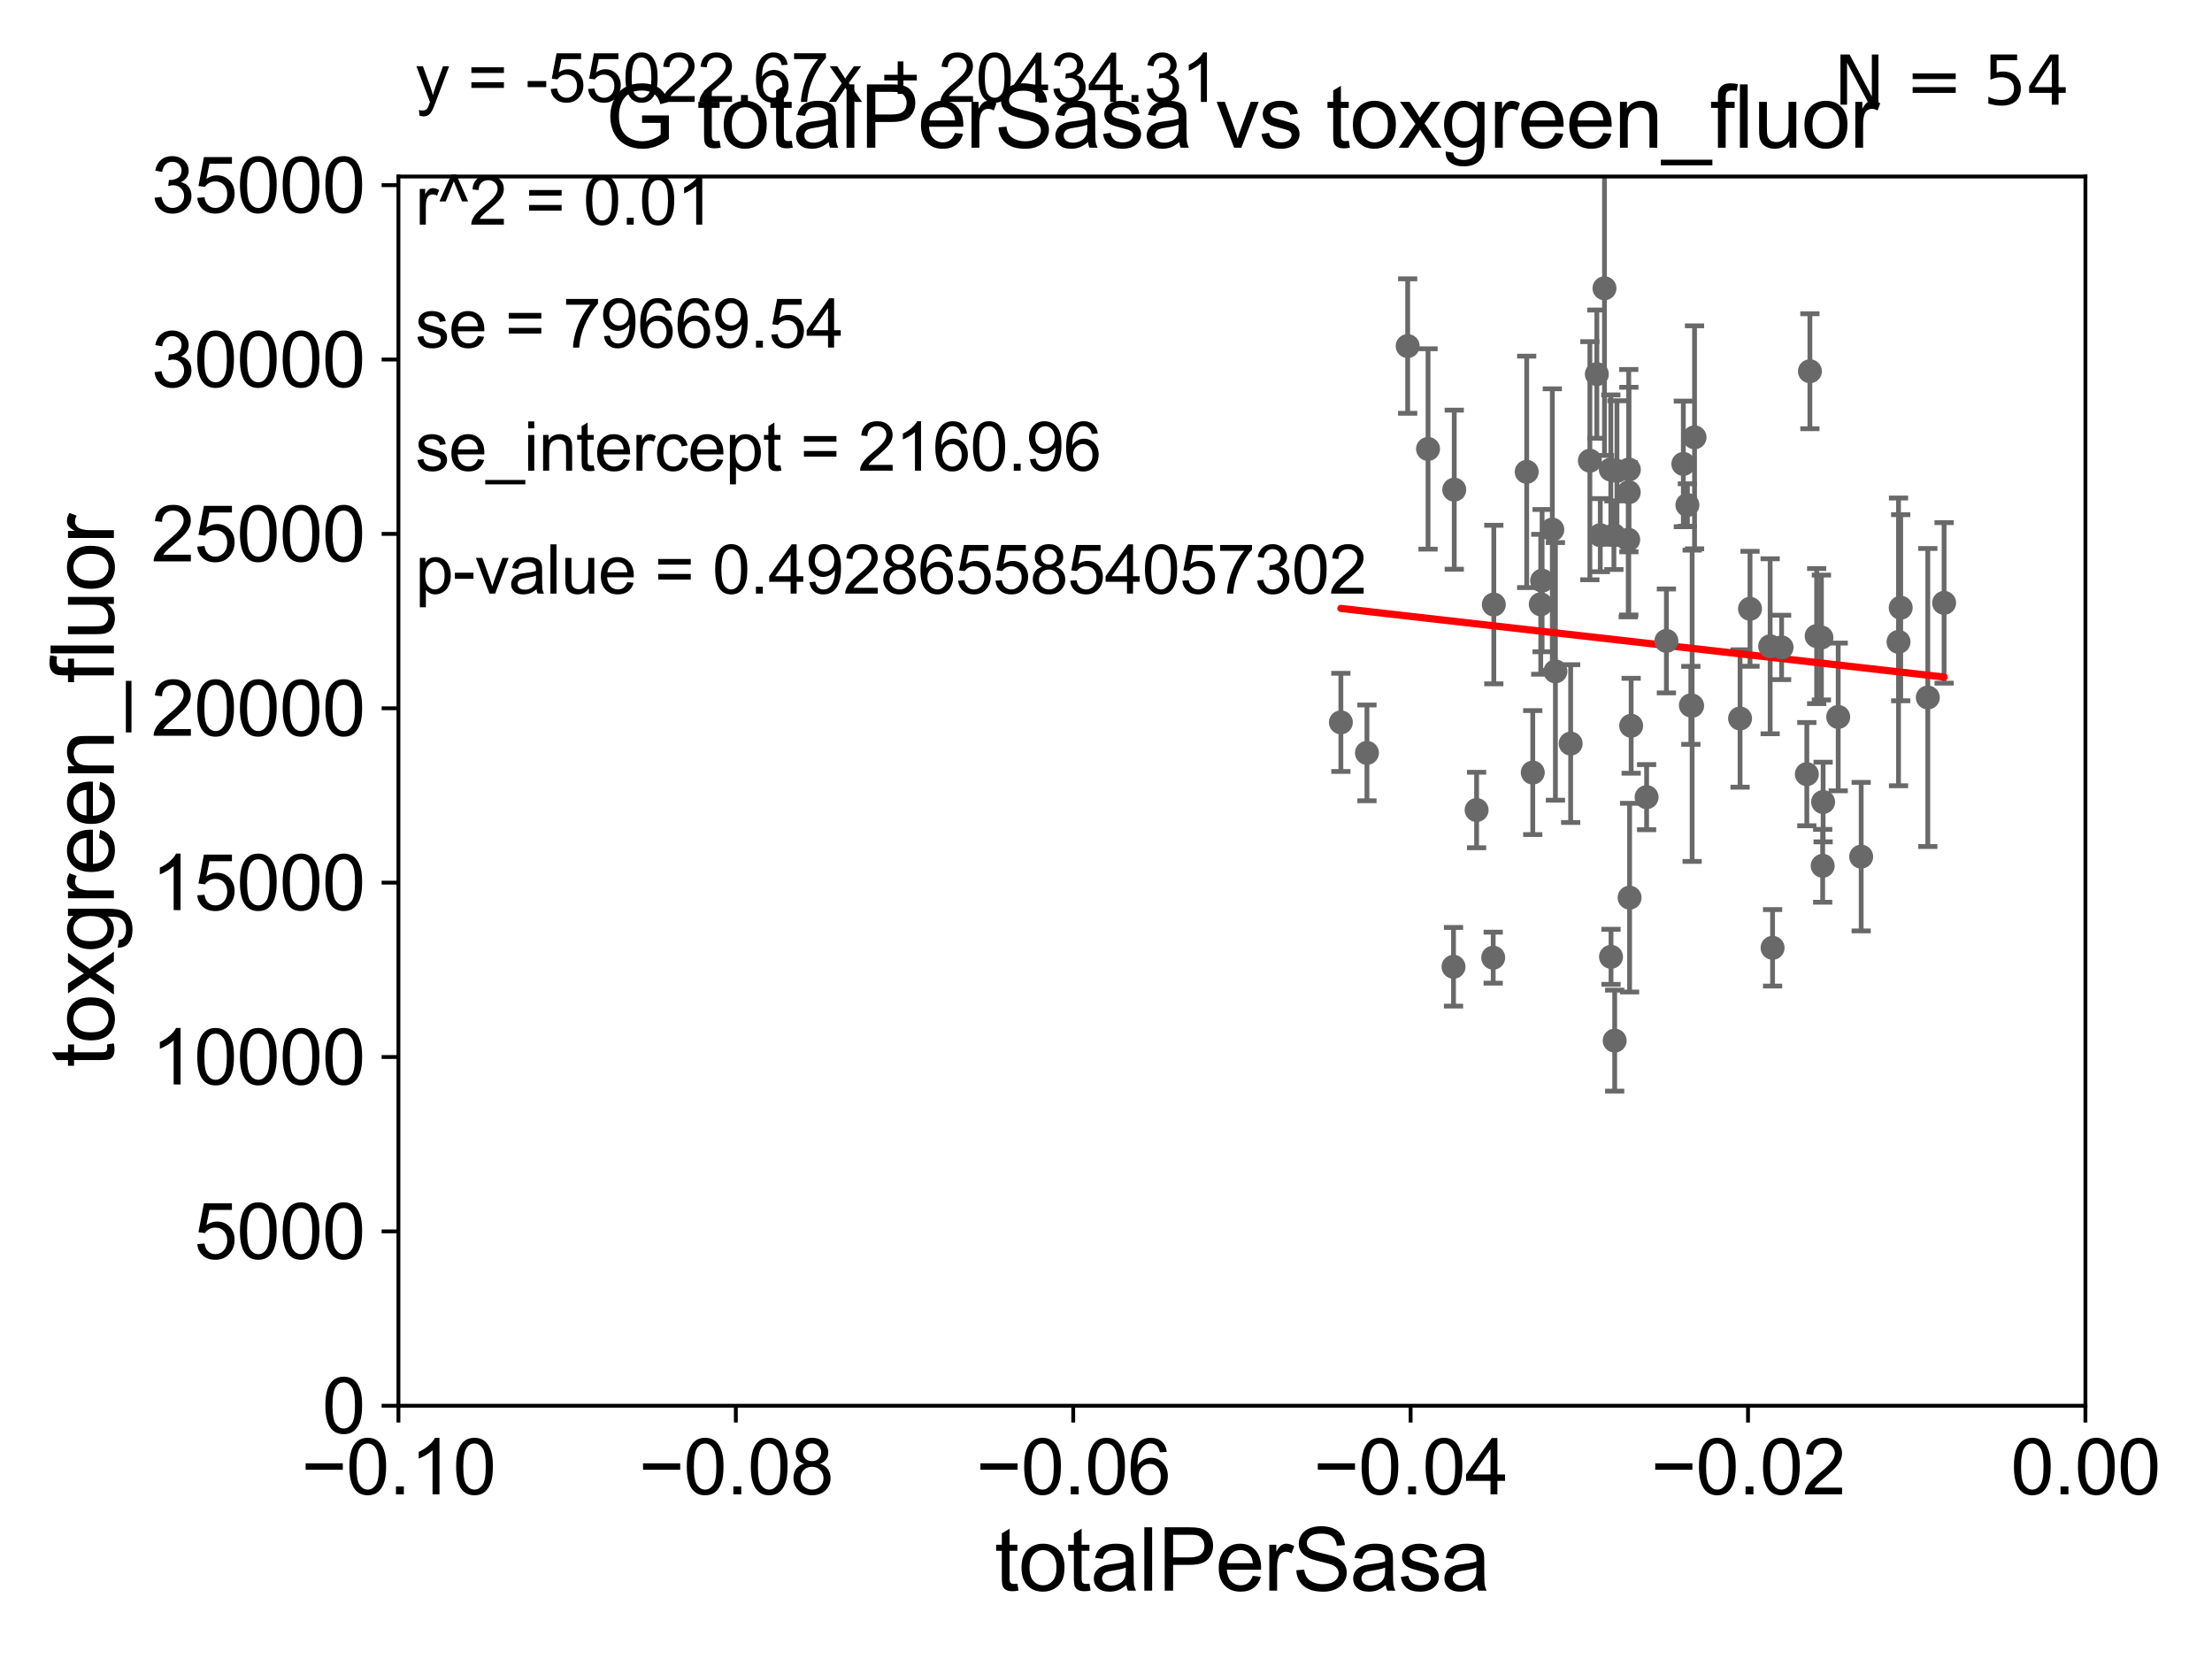 <?xml version="1.0" encoding="utf-8" standalone="no"?>
<!DOCTYPE svg PUBLIC "-//W3C//DTD SVG 1.1//EN"
  "http://www.w3.org/Graphics/SVG/1.1/DTD/svg11.dtd">
<svg xmlns:xlink="http://www.w3.org/1999/xlink" width="460.8pt" height="345.6pt" viewBox="0 0 460.8 345.6" xmlns="http://www.w3.org/2000/svg" version="1.1">
 <defs>
  <style type="text/css">*{stroke-linejoin: round; stroke-linecap: butt}</style>
 </defs>
 <g id="figure_1">
  <g id="patch_1">
   <path d="M 0 345.6 
L 460.8 345.6 
L 460.8 0 
L 0 0 
z
" style="fill: #ffffff"/>
  </g>
  <g id="axes_1">
   <g id="patch_2">
    <path d="M 83 292.84 
L 434.43 292.84 
L 434.43 36.775 
L 83 36.775 
z
" style="fill: #ffffff"/>
   </g>
   <g id="PathCollection_1">
    <defs>
     <path id="mb9573b72d6" d="M 0 1.118 
C 0.297 1.118 0.581 1 0.791 0.791 
C 1 0.581 1.118 0.297 1.118 0 
C 1.118 -0.297 1 -0.581 0.791 -0.791 
C 0.581 -1 0.297 -1.118 0 -1.118 
C -0.297 -1.118 -0.581 -1 -0.791 -0.791 
C -1 -0.581 -1.118 -0.297 -1.118 0 
C -1.118 0.297 -1 0.581 -0.791 0.791 
C -0.581 1 -0.297 1.118 0 1.118 
z
" style="stroke: #696969"/>
    </defs>
    <g clip-path="url(#p01bdcda4dc)">
     <use xlink:href="#mb9573b72d6" x="297.485" y="93.526" style="fill: #696969; stroke: #696969"/>
     <use xlink:href="#mb9573b72d6" x="352.235" y="146.936" style="fill: #696969; stroke: #696969"/>
     <use xlink:href="#mb9573b72d6" x="401.597" y="145.302" style="fill: #696969; stroke: #696969"/>
     <use xlink:href="#mb9573b72d6" x="339.474" y="186.998" style="fill: #696969; stroke: #696969"/>
     <use xlink:href="#mb9573b72d6" x="284.76" y="156.841" style="fill: #696969; stroke: #696969"/>
     <use xlink:href="#mb9573b72d6" x="364.56" y="126.822" style="fill: #696969; stroke: #696969"/>
     <use xlink:href="#mb9573b72d6" x="347.142" y="133.517" style="fill: #696969; stroke: #696969"/>
     <use xlink:href="#mb9573b72d6" x="343.018" y="166.06" style="fill: #696969; stroke: #696969"/>
     <use xlink:href="#mb9573b72d6" x="352.502" y="147.023" style="fill: #696969; stroke: #696969"/>
     <use xlink:href="#mb9573b72d6" x="362.487" y="149.673" style="fill: #696969; stroke: #696969"/>
     <use xlink:href="#mb9573b72d6" x="335.605" y="199.322" style="fill: #696969; stroke: #696969"/>
     <use xlink:href="#mb9573b72d6" x="371.139" y="134.865" style="fill: #696969; stroke: #696969"/>
     <use xlink:href="#mb9573b72d6" x="302.947" y="102.009" style="fill: #696969; stroke: #696969"/>
     <use xlink:href="#mb9573b72d6" x="378.443" y="132.506" style="fill: #696969; stroke: #696969"/>
     <use xlink:href="#mb9573b72d6" x="336.368" y="216.78" style="fill: #696969; stroke: #696969"/>
     <use xlink:href="#mb9573b72d6" x="377.036" y="77.339" style="fill: #696969; stroke: #696969"/>
     <use xlink:href="#mb9573b72d6" x="379.697" y="180.365" style="fill: #696969; stroke: #696969"/>
     <use xlink:href="#mb9573b72d6" x="369.261" y="197.448" style="fill: #696969; stroke: #696969"/>
     <use xlink:href="#mb9573b72d6" x="376.395" y="161.27" style="fill: #696969; stroke: #696969"/>
     <use xlink:href="#mb9573b72d6" x="387.718" y="178.452" style="fill: #696969; stroke: #696969"/>
     <use xlink:href="#mb9573b72d6" x="379.434" y="132.803" style="fill: #696969; stroke: #696969"/>
     <use xlink:href="#mb9573b72d6" x="382.932" y="149.352" style="fill: #696969; stroke: #696969"/>
     <use xlink:href="#mb9573b72d6" x="379.788" y="167.075" style="fill: #696969; stroke: #696969"/>
     <use xlink:href="#mb9573b72d6" x="395.496" y="133.718" style="fill: #696969; stroke: #696969"/>
     <use xlink:href="#mb9573b72d6" x="395.951" y="126.6" style="fill: #696969; stroke: #696969"/>
     <use xlink:href="#mb9573b72d6" x="368.756" y="134.63" style="fill: #696969; stroke: #696969"/>
     <use xlink:href="#mb9573b72d6" x="350.671" y="96.642" style="fill: #696969; stroke: #696969"/>
     <use xlink:href="#mb9573b72d6" x="353.004" y="91.102" style="fill: #696969; stroke: #696969"/>
     <use xlink:href="#mb9573b72d6" x="336.205" y="111.489" style="fill: #696969; stroke: #696969"/>
     <use xlink:href="#mb9573b72d6" x="279.329" y="150.485" style="fill: #696969; stroke: #696969"/>
     <use xlink:href="#mb9573b72d6" x="293.244" y="72.091" style="fill: #696969; stroke: #696969"/>
     <use xlink:href="#mb9573b72d6" x="311.188" y="125.939" style="fill: #696969; stroke: #696969"/>
     <use xlink:href="#mb9573b72d6" x="318.039" y="98.294" style="fill: #696969; stroke: #696969"/>
     <use xlink:href="#mb9573b72d6" x="323.375" y="110.328" style="fill: #696969; stroke: #696969"/>
     <use xlink:href="#mb9573b72d6" x="321.25" y="120.957" style="fill: #696969; stroke: #696969"/>
     <use xlink:href="#mb9573b72d6" x="332.65" y="77.939" style="fill: #696969; stroke: #696969"/>
     <use xlink:href="#mb9573b72d6" x="324.02" y="139.863" style="fill: #696969; stroke: #696969"/>
     <use xlink:href="#mb9573b72d6" x="307.603" y="168.741" style="fill: #696969; stroke: #696969"/>
     <use xlink:href="#mb9573b72d6" x="335.561" y="97.821" style="fill: #696969; stroke: #696969"/>
     <use xlink:href="#mb9573b72d6" x="333.365" y="111.488" style="fill: #696969; stroke: #696969"/>
     <use xlink:href="#mb9573b72d6" x="334.244" y="60.054" style="fill: #696969; stroke: #696969"/>
     <use xlink:href="#mb9573b72d6" x="336.842" y="98.095" style="fill: #696969; stroke: #696969"/>
     <use xlink:href="#mb9573b72d6" x="339.191" y="112.428" style="fill: #696969; stroke: #696969"/>
     <use xlink:href="#mb9573b72d6" x="331.199" y="95.974" style="fill: #696969; stroke: #696969"/>
     <use xlink:href="#mb9573b72d6" x="339.8" y="151.189" style="fill: #696969; stroke: #696969"/>
     <use xlink:href="#mb9573b72d6" x="319.303" y="160.94" style="fill: #696969; stroke: #696969"/>
     <use xlink:href="#mb9573b72d6" x="339.298" y="102.541" style="fill: #696969; stroke: #696969"/>
     <use xlink:href="#mb9573b72d6" x="351.514" y="105.2" style="fill: #696969; stroke: #696969"/>
     <use xlink:href="#mb9573b72d6" x="327.197" y="154.9" style="fill: #696969; stroke: #696969"/>
     <use xlink:href="#mb9573b72d6" x="404.992" y="125.59" style="fill: #696969; stroke: #696969"/>
     <use xlink:href="#mb9573b72d6" x="339.322" y="97.813" style="fill: #696969; stroke: #696969"/>
     <use xlink:href="#mb9573b72d6" x="320.966" y="125.886" style="fill: #696969; stroke: #696969"/>
     <use xlink:href="#mb9573b72d6" x="311.061" y="199.497" style="fill: #696969; stroke: #696969"/>
     <use xlink:href="#mb9573b72d6" x="302.794" y="201.398" style="fill: #696969; stroke: #696969"/>
    </g>
   </g>
   <g id="matplotlib.axis_1">
    <g id="xtick_1">
     <g id="line2d_1">
      <defs>
       <path id="m32844579d5" d="M 0 0 
L 0 3.5 
" style="stroke: #000000; stroke-width: 0.8"/>
      </defs>
      <g>
       <use xlink:href="#m32844579d5" x="83" y="292.84" style="stroke: #000000; stroke-width: 0.8"/>
      </g>
     </g>
     <g id="text_1">
      <!-- −0.10 -->
      <g transform="translate(62.759 311.293)scale(0.16 -0.16)">
       <defs>
        <path id="ArialMT-2212" d="M 3381 1997 
L 356 1997 
L 356 2522 
L 3381 2522 
L 3381 1997 
z
" transform="scale(0.016)"/>
        <path id="ArialMT-30" d="M 266 2259 
Q 266 3072 433 3567 
Q 600 4063 929 4331 
Q 1259 4600 1759 4600 
Q 2128 4600 2406 4451 
Q 2684 4303 2865 4023 
Q 3047 3744 3150 3342 
Q 3253 2941 3253 2259 
Q 3253 1453 3087 958 
Q 2922 463 2592 192 
Q 2263 -78 1759 -78 
Q 1097 -78 719 397 
Q 266 969 266 2259 
z
M 844 2259 
Q 844 1131 1108 757 
Q 1372 384 1759 384 
Q 2147 384 2411 759 
Q 2675 1134 2675 2259 
Q 2675 3391 2411 3762 
Q 2147 4134 1753 4134 
Q 1366 4134 1134 3806 
Q 844 3388 844 2259 
z
" transform="scale(0.016)"/>
        <path id="ArialMT-2e" d="M 581 0 
L 581 641 
L 1222 641 
L 1222 0 
L 581 0 
z
" transform="scale(0.016)"/>
        <path id="ArialMT-31" d="M 2384 0 
L 1822 0 
L 1822 3584 
Q 1619 3391 1289 3197 
Q 959 3003 697 2906 
L 697 3450 
Q 1169 3672 1522 3987 
Q 1875 4303 2022 4600 
L 2384 4600 
L 2384 0 
z
" transform="scale(0.016)"/>
       </defs>
       <use xlink:href="#ArialMT-2212"/>
       <use xlink:href="#ArialMT-30" x="58.398"/>
       <use xlink:href="#ArialMT-2e" x="114.014"/>
       <use xlink:href="#ArialMT-31" x="141.797"/>
       <use xlink:href="#ArialMT-30" x="197.412"/>
      </g>
     </g>
    </g>
    <g id="xtick_2">
     <g id="line2d_2">
      <g>
       <use xlink:href="#m32844579d5" x="153.286" y="292.84" style="stroke: #000000; stroke-width: 0.8"/>
      </g>
     </g>
     <g id="text_2">
      <!-- −0.08 -->
      <g transform="translate(133.045 311.293)scale(0.16 -0.16)">
       <defs>
        <path id="ArialMT-38" d="M 1131 2484 
Q 781 2613 612 2850 
Q 444 3088 444 3419 
Q 444 3919 803 4259 
Q 1163 4600 1759 4600 
Q 2359 4600 2725 4251 
Q 3091 3903 3091 3403 
Q 3091 3084 2923 2848 
Q 2756 2613 2416 2484 
Q 2838 2347 3058 2040 
Q 3278 1734 3278 1309 
Q 3278 722 2862 322 
Q 2447 -78 1769 -78 
Q 1091 -78 675 323 
Q 259 725 259 1325 
Q 259 1772 486 2073 
Q 713 2375 1131 2484 
z
M 1019 3438 
Q 1019 3113 1228 2906 
Q 1438 2700 1772 2700 
Q 2097 2700 2305 2904 
Q 2513 3109 2513 3406 
Q 2513 3716 2298 3927 
Q 2084 4138 1766 4138 
Q 1444 4138 1231 3931 
Q 1019 3725 1019 3438 
z
M 838 1322 
Q 838 1081 952 856 
Q 1066 631 1291 507 
Q 1516 384 1775 384 
Q 2178 384 2440 643 
Q 2703 903 2703 1303 
Q 2703 1709 2433 1975 
Q 2163 2241 1756 2241 
Q 1359 2241 1098 1978 
Q 838 1716 838 1322 
z
" transform="scale(0.016)"/>
       </defs>
       <use xlink:href="#ArialMT-2212"/>
       <use xlink:href="#ArialMT-30" x="58.398"/>
       <use xlink:href="#ArialMT-2e" x="114.014"/>
       <use xlink:href="#ArialMT-30" x="141.797"/>
       <use xlink:href="#ArialMT-38" x="197.412"/>
      </g>
     </g>
    </g>
    <g id="xtick_3">
     <g id="line2d_3">
      <g>
       <use xlink:href="#m32844579d5" x="223.572" y="292.84" style="stroke: #000000; stroke-width: 0.8"/>
      </g>
     </g>
     <g id="text_3">
      <!-- −0.06 -->
      <g transform="translate(203.331 311.293)scale(0.16 -0.16)">
       <defs>
        <path id="ArialMT-36" d="M 3184 3459 
L 2625 3416 
Q 2550 3747 2413 3897 
Q 2184 4138 1850 4138 
Q 1581 4138 1378 3988 
Q 1113 3794 959 3422 
Q 806 3050 800 2363 
Q 1003 2672 1297 2822 
Q 1591 2972 1913 2972 
Q 2475 2972 2870 2558 
Q 3266 2144 3266 1488 
Q 3266 1056 3080 686 
Q 2894 316 2569 119 
Q 2244 -78 1831 -78 
Q 1128 -78 684 439 
Q 241 956 241 2144 
Q 241 3472 731 4075 
Q 1159 4600 1884 4600 
Q 2425 4600 2770 4297 
Q 3116 3994 3184 3459 
z
M 888 1484 
Q 888 1194 1011 928 
Q 1134 663 1356 523 
Q 1578 384 1822 384 
Q 2178 384 2434 671 
Q 2691 959 2691 1453 
Q 2691 1928 2437 2201 
Q 2184 2475 1800 2475 
Q 1419 2475 1153 2201 
Q 888 1928 888 1484 
z
" transform="scale(0.016)"/>
       </defs>
       <use xlink:href="#ArialMT-2212"/>
       <use xlink:href="#ArialMT-30" x="58.398"/>
       <use xlink:href="#ArialMT-2e" x="114.014"/>
       <use xlink:href="#ArialMT-30" x="141.797"/>
       <use xlink:href="#ArialMT-36" x="197.412"/>
      </g>
     </g>
    </g>
    <g id="xtick_4">
     <g id="line2d_4">
      <g>
       <use xlink:href="#m32844579d5" x="293.858" y="292.84" style="stroke: #000000; stroke-width: 0.8"/>
      </g>
     </g>
     <g id="text_4">
      <!-- −0.04 -->
      <g transform="translate(273.617 311.293)scale(0.16 -0.16)">
       <defs>
        <path id="ArialMT-34" d="M 2069 0 
L 2069 1097 
L 81 1097 
L 81 1613 
L 2172 4581 
L 2631 4581 
L 2631 1613 
L 3250 1613 
L 3250 1097 
L 2631 1097 
L 2631 0 
L 2069 0 
z
M 2069 1613 
L 2069 3678 
L 634 1613 
L 2069 1613 
z
" transform="scale(0.016)"/>
       </defs>
       <use xlink:href="#ArialMT-2212"/>
       <use xlink:href="#ArialMT-30" x="58.398"/>
       <use xlink:href="#ArialMT-2e" x="114.014"/>
       <use xlink:href="#ArialMT-30" x="141.797"/>
       <use xlink:href="#ArialMT-34" x="197.412"/>
      </g>
     </g>
    </g>
    <g id="xtick_5">
     <g id="line2d_5">
      <g>
       <use xlink:href="#m32844579d5" x="364.144" y="292.84" style="stroke: #000000; stroke-width: 0.8"/>
      </g>
     </g>
     <g id="text_5">
      <!-- −0.02 -->
      <g transform="translate(343.903 311.293)scale(0.16 -0.16)">
       <defs>
        <path id="ArialMT-32" d="M 3222 541 
L 3222 0 
L 194 0 
Q 188 203 259 391 
Q 375 700 629 1000 
Q 884 1300 1366 1694 
Q 2113 2306 2375 2664 
Q 2638 3022 2638 3341 
Q 2638 3675 2398 3904 
Q 2159 4134 1775 4134 
Q 1369 4134 1125 3890 
Q 881 3647 878 3216 
L 300 3275 
Q 359 3922 746 4261 
Q 1134 4600 1788 4600 
Q 2447 4600 2831 4234 
Q 3216 3869 3216 3328 
Q 3216 3053 3103 2787 
Q 2991 2522 2730 2228 
Q 2469 1934 1863 1422 
Q 1356 997 1212 845 
Q 1069 694 975 541 
L 3222 541 
z
" transform="scale(0.016)"/>
       </defs>
       <use xlink:href="#ArialMT-2212"/>
       <use xlink:href="#ArialMT-30" x="58.398"/>
       <use xlink:href="#ArialMT-2e" x="114.014"/>
       <use xlink:href="#ArialMT-30" x="141.797"/>
       <use xlink:href="#ArialMT-32" x="197.412"/>
      </g>
     </g>
    </g>
    <g id="xtick_6">
     <g id="line2d_6">
      <g>
       <use xlink:href="#m32844579d5" x="434.43" y="292.84" style="stroke: #000000; stroke-width: 0.8"/>
      </g>
     </g>
     <g id="text_6">
      <!-- 0.00 -->
      <g transform="translate(418.861 311.293)scale(0.16 -0.16)">
       <use xlink:href="#ArialMT-30"/>
       <use xlink:href="#ArialMT-2e" x="55.615"/>
       <use xlink:href="#ArialMT-30" x="83.398"/>
       <use xlink:href="#ArialMT-30" x="139.014"/>
      </g>
     </g>
    </g>
    <g id="text_7">
     <!-- totalPerSasa -->
     <g transform="translate(207.187 331.357)scale(0.18 -0.18)">
      <defs>
       <path id="ArialMT-74" d="M 1650 503 
L 1731 6 
Q 1494 -44 1306 -44 
Q 1000 -44 831 53 
Q 663 150 594 308 
Q 525 466 525 972 
L 525 2881 
L 113 2881 
L 113 3319 
L 525 3319 
L 525 4141 
L 1084 4478 
L 1084 3319 
L 1650 3319 
L 1650 2881 
L 1084 2881 
L 1084 941 
Q 1084 700 1114 631 
Q 1144 563 1211 522 
Q 1278 481 1403 481 
Q 1497 481 1650 503 
z
" transform="scale(0.016)"/>
       <path id="ArialMT-6f" d="M 213 1659 
Q 213 2581 725 3025 
Q 1153 3394 1769 3394 
Q 2453 3394 2887 2945 
Q 3322 2497 3322 1706 
Q 3322 1066 3130 698 
Q 2938 331 2570 128 
Q 2203 -75 1769 -75 
Q 1072 -75 642 372 
Q 213 819 213 1659 
z
M 791 1659 
Q 791 1022 1069 705 
Q 1347 388 1769 388 
Q 2188 388 2466 706 
Q 2744 1025 2744 1678 
Q 2744 2294 2464 2611 
Q 2184 2928 1769 2928 
Q 1347 2928 1069 2612 
Q 791 2297 791 1659 
z
" transform="scale(0.016)"/>
       <path id="ArialMT-61" d="M 2588 409 
Q 2275 144 1986 34 
Q 1697 -75 1366 -75 
Q 819 -75 525 192 
Q 231 459 231 875 
Q 231 1119 342 1320 
Q 453 1522 633 1644 
Q 813 1766 1038 1828 
Q 1203 1872 1538 1913 
Q 2219 1994 2541 2106 
Q 2544 2222 2544 2253 
Q 2544 2597 2384 2738 
Q 2169 2928 1744 2928 
Q 1347 2928 1158 2789 
Q 969 2650 878 2297 
L 328 2372 
Q 403 2725 575 2942 
Q 747 3159 1072 3276 
Q 1397 3394 1825 3394 
Q 2250 3394 2515 3294 
Q 2781 3194 2906 3042 
Q 3031 2891 3081 2659 
Q 3109 2516 3109 2141 
L 3109 1391 
Q 3109 606 3145 398 
Q 3181 191 3288 0 
L 2700 0 
Q 2613 175 2588 409 
z
M 2541 1666 
Q 2234 1541 1622 1453 
Q 1275 1403 1131 1340 
Q 988 1278 909 1158 
Q 831 1038 831 891 
Q 831 666 1001 516 
Q 1172 366 1500 366 
Q 1825 366 2078 508 
Q 2331 650 2450 897 
Q 2541 1088 2541 1459 
L 2541 1666 
z
" transform="scale(0.016)"/>
       <path id="ArialMT-6c" d="M 409 0 
L 409 4581 
L 972 4581 
L 972 0 
L 409 0 
z
" transform="scale(0.016)"/>
       <path id="ArialMT-50" d="M 494 0 
L 494 4581 
L 2222 4581 
Q 2678 4581 2919 4538 
Q 3256 4481 3484 4323 
Q 3713 4166 3852 3881 
Q 3991 3597 3991 3256 
Q 3991 2672 3619 2267 
Q 3247 1863 2275 1863 
L 1100 1863 
L 1100 0 
L 494 0 
z
M 1100 2403 
L 2284 2403 
Q 2872 2403 3119 2622 
Q 3366 2841 3366 3238 
Q 3366 3525 3220 3729 
Q 3075 3934 2838 4000 
Q 2684 4041 2272 4041 
L 1100 4041 
L 1100 2403 
z
" transform="scale(0.016)"/>
       <path id="ArialMT-65" d="M 2694 1069 
L 3275 997 
Q 3138 488 2766 206 
Q 2394 -75 1816 -75 
Q 1088 -75 661 373 
Q 234 822 234 1631 
Q 234 2469 665 2931 
Q 1097 3394 1784 3394 
Q 2450 3394 2872 2941 
Q 3294 2488 3294 1666 
Q 3294 1616 3291 1516 
L 816 1516 
Q 847 969 1125 678 
Q 1403 388 1819 388 
Q 2128 388 2347 550 
Q 2566 713 2694 1069 
z
M 847 1978 
L 2700 1978 
Q 2663 2397 2488 2606 
Q 2219 2931 1791 2931 
Q 1403 2931 1139 2672 
Q 875 2413 847 1978 
z
" transform="scale(0.016)"/>
       <path id="ArialMT-72" d="M 416 0 
L 416 3319 
L 922 3319 
L 922 2816 
Q 1116 3169 1280 3281 
Q 1444 3394 1641 3394 
Q 1925 3394 2219 3213 
L 2025 2691 
Q 1819 2813 1613 2813 
Q 1428 2813 1281 2702 
Q 1134 2591 1072 2394 
Q 978 2094 978 1738 
L 978 0 
L 416 0 
z
" transform="scale(0.016)"/>
       <path id="ArialMT-53" d="M 288 1472 
L 859 1522 
Q 900 1178 1048 958 
Q 1197 738 1509 602 
Q 1822 466 2213 466 
Q 2559 466 2825 569 
Q 3091 672 3220 851 
Q 3350 1031 3350 1244 
Q 3350 1459 3225 1620 
Q 3100 1781 2813 1891 
Q 2628 1963 1997 2114 
Q 1366 2266 1113 2400 
Q 784 2572 623 2826 
Q 463 3081 463 3397 
Q 463 3744 659 4045 
Q 856 4347 1234 4503 
Q 1613 4659 2075 4659 
Q 2584 4659 2973 4495 
Q 3363 4331 3572 4012 
Q 3781 3694 3797 3291 
L 3216 3247 
Q 3169 3681 2898 3903 
Q 2628 4125 2100 4125 
Q 1550 4125 1298 3923 
Q 1047 3722 1047 3438 
Q 1047 3191 1225 3031 
Q 1400 2872 2139 2705 
Q 2878 2538 3153 2413 
Q 3553 2228 3743 1945 
Q 3934 1663 3934 1294 
Q 3934 928 3725 604 
Q 3516 281 3123 101 
Q 2731 -78 2241 -78 
Q 1619 -78 1198 103 
Q 778 284 539 648 
Q 300 1013 288 1472 
z
" transform="scale(0.016)"/>
       <path id="ArialMT-73" d="M 197 991 
L 753 1078 
Q 800 744 1014 566 
Q 1228 388 1613 388 
Q 2000 388 2187 545 
Q 2375 703 2375 916 
Q 2375 1106 2209 1216 
Q 2094 1291 1634 1406 
Q 1016 1563 777 1677 
Q 538 1791 414 1992 
Q 291 2194 291 2438 
Q 291 2659 392 2848 
Q 494 3038 669 3163 
Q 800 3259 1026 3326 
Q 1253 3394 1513 3394 
Q 1903 3394 2198 3281 
Q 2494 3169 2634 2976 
Q 2775 2784 2828 2463 
L 2278 2388 
Q 2241 2644 2061 2787 
Q 1881 2931 1553 2931 
Q 1166 2931 1000 2803 
Q 834 2675 834 2503 
Q 834 2394 903 2306 
Q 972 2216 1119 2156 
Q 1203 2125 1616 2013 
Q 2213 1853 2448 1751 
Q 2684 1650 2818 1456 
Q 2953 1263 2953 975 
Q 2953 694 2789 445 
Q 2625 197 2315 61 
Q 2006 -75 1616 -75 
Q 969 -75 630 194 
Q 291 463 197 991 
z
" transform="scale(0.016)"/>
      </defs>
      <use xlink:href="#ArialMT-74"/>
      <use xlink:href="#ArialMT-6f" x="27.783"/>
      <use xlink:href="#ArialMT-74" x="83.398"/>
      <use xlink:href="#ArialMT-61" x="111.182"/>
      <use xlink:href="#ArialMT-6c" x="166.797"/>
      <use xlink:href="#ArialMT-50" x="189.014"/>
      <use xlink:href="#ArialMT-65" x="255.713"/>
      <use xlink:href="#ArialMT-72" x="311.328"/>
      <use xlink:href="#ArialMT-53" x="344.629"/>
      <use xlink:href="#ArialMT-61" x="411.328"/>
      <use xlink:href="#ArialMT-73" x="466.943"/>
      <use xlink:href="#ArialMT-61" x="516.943"/>
     </g>
    </g>
   </g>
   <g id="matplotlib.axis_2">
    <g id="ytick_1">
     <g id="line2d_7">
      <defs>
       <path id="m4f311010ff" d="M 0 0 
L -3.5 0 
" style="stroke: #000000; stroke-width: 0.8"/>
      </defs>
      <g>
       <use xlink:href="#m4f311010ff" x="83" y="292.84" style="stroke: #000000; stroke-width: 0.8"/>
      </g>
     </g>
     <g id="text_8">
      <!-- 0 -->
      <g transform="translate(67.103 298.566)scale(0.16 -0.16)">
       <use xlink:href="#ArialMT-30"/>
      </g>
     </g>
    </g>
    <g id="ytick_2">
     <g id="line2d_8">
      <g>
       <use xlink:href="#m4f311010ff" x="83" y="256.516" style="stroke: #000000; stroke-width: 0.8"/>
      </g>
     </g>
     <g id="text_9">
      <!-- 5000 -->
      <g transform="translate(40.41 262.242)scale(0.16 -0.16)">
       <defs>
        <path id="ArialMT-35" d="M 266 1200 
L 856 1250 
Q 922 819 1161 601 
Q 1400 384 1738 384 
Q 2144 384 2425 690 
Q 2706 997 2706 1503 
Q 2706 1984 2436 2262 
Q 2166 2541 1728 2541 
Q 1456 2541 1237 2417 
Q 1019 2294 894 2097 
L 366 2166 
L 809 4519 
L 3088 4519 
L 3088 3981 
L 1259 3981 
L 1013 2750 
Q 1425 3038 1878 3038 
Q 2478 3038 2890 2622 
Q 3303 2206 3303 1553 
Q 3303 931 2941 478 
Q 2500 -78 1738 -78 
Q 1113 -78 717 272 
Q 322 622 266 1200 
z
" transform="scale(0.016)"/>
       </defs>
       <use xlink:href="#ArialMT-35"/>
       <use xlink:href="#ArialMT-30" x="55.615"/>
       <use xlink:href="#ArialMT-30" x="111.23"/>
       <use xlink:href="#ArialMT-30" x="166.846"/>
      </g>
     </g>
    </g>
    <g id="ytick_3">
     <g id="line2d_9">
      <g>
       <use xlink:href="#m4f311010ff" x="83" y="220.192" style="stroke: #000000; stroke-width: 0.8"/>
      </g>
     </g>
     <g id="text_10">
      <!-- 10000 -->
      <g transform="translate(31.512 225.918)scale(0.16 -0.16)">
       <use xlink:href="#ArialMT-31"/>
       <use xlink:href="#ArialMT-30" x="55.615"/>
       <use xlink:href="#ArialMT-30" x="111.23"/>
       <use xlink:href="#ArialMT-30" x="166.846"/>
       <use xlink:href="#ArialMT-30" x="222.461"/>
      </g>
     </g>
    </g>
    <g id="ytick_4">
     <g id="line2d_10">
      <g>
       <use xlink:href="#m4f311010ff" x="83" y="183.867" style="stroke: #000000; stroke-width: 0.8"/>
      </g>
     </g>
     <g id="text_11">
      <!-- 15000 -->
      <g transform="translate(31.512 189.594)scale(0.16 -0.16)">
       <use xlink:href="#ArialMT-31"/>
       <use xlink:href="#ArialMT-35" x="55.615"/>
       <use xlink:href="#ArialMT-30" x="111.23"/>
       <use xlink:href="#ArialMT-30" x="166.846"/>
       <use xlink:href="#ArialMT-30" x="222.461"/>
      </g>
     </g>
    </g>
    <g id="ytick_5">
     <g id="line2d_11">
      <g>
       <use xlink:href="#m4f311010ff" x="83" y="147.543" style="stroke: #000000; stroke-width: 0.8"/>
      </g>
     </g>
     <g id="text_12">
      <!-- 20000 -->
      <g transform="translate(31.512 153.27)scale(0.16 -0.16)">
       <use xlink:href="#ArialMT-32"/>
       <use xlink:href="#ArialMT-30" x="55.615"/>
       <use xlink:href="#ArialMT-30" x="111.23"/>
       <use xlink:href="#ArialMT-30" x="166.846"/>
       <use xlink:href="#ArialMT-30" x="222.461"/>
      </g>
     </g>
    </g>
    <g id="ytick_6">
     <g id="line2d_12">
      <g>
       <use xlink:href="#m4f311010ff" x="83" y="111.219" style="stroke: #000000; stroke-width: 0.8"/>
      </g>
     </g>
     <g id="text_13">
      <!-- 25000 -->
      <g transform="translate(31.512 116.945)scale(0.16 -0.16)">
       <use xlink:href="#ArialMT-32"/>
       <use xlink:href="#ArialMT-35" x="55.615"/>
       <use xlink:href="#ArialMT-30" x="111.23"/>
       <use xlink:href="#ArialMT-30" x="166.846"/>
       <use xlink:href="#ArialMT-30" x="222.461"/>
      </g>
     </g>
    </g>
    <g id="ytick_7">
     <g id="line2d_13">
      <g>
       <use xlink:href="#m4f311010ff" x="83" y="74.895" style="stroke: #000000; stroke-width: 0.8"/>
      </g>
     </g>
     <g id="text_14">
      <!-- 30000 -->
      <g transform="translate(31.512 80.621)scale(0.16 -0.16)">
       <defs>
        <path id="ArialMT-33" d="M 269 1209 
L 831 1284 
Q 928 806 1161 595 
Q 1394 384 1728 384 
Q 2125 384 2398 659 
Q 2672 934 2672 1341 
Q 2672 1728 2419 1979 
Q 2166 2231 1775 2231 
Q 1616 2231 1378 2169 
L 1441 2663 
Q 1497 2656 1531 2656 
Q 1891 2656 2178 2843 
Q 2466 3031 2466 3422 
Q 2466 3731 2256 3934 
Q 2047 4138 1716 4138 
Q 1388 4138 1169 3931 
Q 950 3725 888 3313 
L 325 3413 
Q 428 3978 793 4289 
Q 1159 4600 1703 4600 
Q 2078 4600 2393 4439 
Q 2709 4278 2876 4000 
Q 3044 3722 3044 3409 
Q 3044 3113 2884 2869 
Q 2725 2625 2413 2481 
Q 2819 2388 3044 2092 
Q 3269 1797 3269 1353 
Q 3269 753 2831 336 
Q 2394 -81 1725 -81 
Q 1122 -81 723 278 
Q 325 638 269 1209 
z
" transform="scale(0.016)"/>
       </defs>
       <use xlink:href="#ArialMT-33"/>
       <use xlink:href="#ArialMT-30" x="55.615"/>
       <use xlink:href="#ArialMT-30" x="111.23"/>
       <use xlink:href="#ArialMT-30" x="166.846"/>
       <use xlink:href="#ArialMT-30" x="222.461"/>
      </g>
     </g>
    </g>
    <g id="ytick_8">
     <g id="line2d_14">
      <g>
       <use xlink:href="#m4f311010ff" x="83" y="38.571" style="stroke: #000000; stroke-width: 0.8"/>
      </g>
     </g>
     <g id="text_15">
      <!-- 35000 -->
      <g transform="translate(31.512 44.297)scale(0.16 -0.16)">
       <use xlink:href="#ArialMT-33"/>
       <use xlink:href="#ArialMT-35" x="55.615"/>
       <use xlink:href="#ArialMT-30" x="111.23"/>
       <use xlink:href="#ArialMT-30" x="166.846"/>
       <use xlink:href="#ArialMT-30" x="222.461"/>
      </g>
     </g>
    </g>
    <g id="text_16">
     <!-- toxgreen_fluor -->
     <g transform="translate(23.724 222.34)rotate(-90)scale(0.18 -0.18)">
      <defs>
       <path id="ArialMT-78" d="M 47 0 
L 1259 1725 
L 138 3319 
L 841 3319 
L 1350 2541 
Q 1494 2319 1581 2169 
Q 1719 2375 1834 2534 
L 2394 3319 
L 3066 3319 
L 1919 1756 
L 3153 0 
L 2463 0 
L 1781 1031 
L 1600 1309 
L 728 0 
L 47 0 
z
" transform="scale(0.016)"/>
       <path id="ArialMT-67" d="M 319 -275 
L 866 -356 
Q 900 -609 1056 -725 
Q 1266 -881 1628 -881 
Q 2019 -881 2231 -725 
Q 2444 -569 2519 -288 
Q 2563 -116 2559 434 
Q 2191 0 1641 0 
Q 956 0 581 494 
Q 206 988 206 1678 
Q 206 2153 378 2554 
Q 550 2956 876 3175 
Q 1203 3394 1644 3394 
Q 2231 3394 2613 2919 
L 2613 3319 
L 3131 3319 
L 3131 450 
Q 3131 -325 2973 -648 
Q 2816 -972 2473 -1159 
Q 2131 -1347 1631 -1347 
Q 1038 -1347 672 -1080 
Q 306 -813 319 -275 
z
M 784 1719 
Q 784 1066 1043 766 
Q 1303 466 1694 466 
Q 2081 466 2343 764 
Q 2606 1063 2606 1700 
Q 2606 2309 2336 2618 
Q 2066 2928 1684 2928 
Q 1309 2928 1046 2623 
Q 784 2319 784 1719 
z
" transform="scale(0.016)"/>
       <path id="ArialMT-6e" d="M 422 0 
L 422 3319 
L 928 3319 
L 928 2847 
Q 1294 3394 1984 3394 
Q 2284 3394 2536 3286 
Q 2788 3178 2913 3003 
Q 3038 2828 3088 2588 
Q 3119 2431 3119 2041 
L 3119 0 
L 2556 0 
L 2556 2019 
Q 2556 2363 2490 2533 
Q 2425 2703 2258 2804 
Q 2091 2906 1866 2906 
Q 1506 2906 1245 2678 
Q 984 2450 984 1813 
L 984 0 
L 422 0 
z
" transform="scale(0.016)"/>
       <path id="ArialMT-5f" d="M -97 -1272 
L -97 -866 
L 3631 -866 
L 3631 -1272 
L -97 -1272 
z
" transform="scale(0.016)"/>
       <path id="ArialMT-66" d="M 556 0 
L 556 2881 
L 59 2881 
L 59 3319 
L 556 3319 
L 556 3672 
Q 556 4006 616 4169 
Q 697 4388 901 4523 
Q 1106 4659 1475 4659 
Q 1713 4659 2000 4603 
L 1916 4113 
Q 1741 4144 1584 4144 
Q 1328 4144 1222 4034 
Q 1116 3925 1116 3625 
L 1116 3319 
L 1763 3319 
L 1763 2881 
L 1116 2881 
L 1116 0 
L 556 0 
z
" transform="scale(0.016)"/>
       <path id="ArialMT-75" d="M 2597 0 
L 2597 488 
Q 2209 -75 1544 -75 
Q 1250 -75 995 37 
Q 741 150 617 320 
Q 494 491 444 738 
Q 409 903 409 1263 
L 409 3319 
L 972 3319 
L 972 1478 
Q 972 1038 1006 884 
Q 1059 663 1231 536 
Q 1403 409 1656 409 
Q 1909 409 2131 539 
Q 2353 669 2445 892 
Q 2538 1116 2538 1541 
L 2538 3319 
L 3100 3319 
L 3100 0 
L 2597 0 
z
" transform="scale(0.016)"/>
      </defs>
      <use xlink:href="#ArialMT-74"/>
      <use xlink:href="#ArialMT-6f" x="27.783"/>
      <use xlink:href="#ArialMT-78" x="83.398"/>
      <use xlink:href="#ArialMT-67" x="133.398"/>
      <use xlink:href="#ArialMT-72" x="189.014"/>
      <use xlink:href="#ArialMT-65" x="222.314"/>
      <use xlink:href="#ArialMT-65" x="277.93"/>
      <use xlink:href="#ArialMT-6e" x="333.545"/>
      <use xlink:href="#ArialMT-5f" x="389.16"/>
      <use xlink:href="#ArialMT-66" x="444.775"/>
      <use xlink:href="#ArialMT-6c" x="472.559"/>
      <use xlink:href="#ArialMT-75" x="494.775"/>
      <use xlink:href="#ArialMT-6f" x="550.391"/>
      <use xlink:href="#ArialMT-72" x="606.006"/>
     </g>
    </g>
   </g>
   <g id="LineCollection_1">
    <path d="M 297.485 114.398 
L 297.485 72.653 
" clip-path="url(#p01bdcda4dc)" style="fill: none; stroke: #696969"/>
    <path d="M 352.235 155.054 
L 352.235 138.818 
" clip-path="url(#p01bdcda4dc)" style="fill: none; stroke: #696969"/>
    <path d="M 401.597 176.343 
L 401.597 114.261 
" clip-path="url(#p01bdcda4dc)" style="fill: none; stroke: #696969"/>
    <path d="M 339.474 206.656 
L 339.474 167.341 
" clip-path="url(#p01bdcda4dc)" style="fill: none; stroke: #696969"/>
    <path d="M 284.76 166.82 
L 284.76 146.861 
" clip-path="url(#p01bdcda4dc)" style="fill: none; stroke: #696969"/>
    <path d="M 364.56 138.793 
L 364.56 114.851 
" clip-path="url(#p01bdcda4dc)" style="fill: none; stroke: #696969"/>
    <path d="M 347.142 144.34 
L 347.142 122.694 
" clip-path="url(#p01bdcda4dc)" style="fill: none; stroke: #696969"/>
    <path d="M 343.018 172.842 
L 343.018 159.277 
" clip-path="url(#p01bdcda4dc)" style="fill: none; stroke: #696969"/>
    <path d="M 352.502 179.444 
L 352.502 114.602 
" clip-path="url(#p01bdcda4dc)" style="fill: none; stroke: #696969"/>
    <path d="M 362.487 163.985 
L 362.487 135.36 
" clip-path="url(#p01bdcda4dc)" style="fill: none; stroke: #696969"/>
    <path d="M 335.605 205.059 
L 335.605 193.584 
" clip-path="url(#p01bdcda4dc)" style="fill: none; stroke: #696969"/>
    <path d="M 371.139 141.573 
L 371.139 128.157 
" clip-path="url(#p01bdcda4dc)" style="fill: none; stroke: #696969"/>
    <path d="M 302.947 118.578 
L 302.947 85.439 
" clip-path="url(#p01bdcda4dc)" style="fill: none; stroke: #696969"/>
    <path d="M 378.443 146.575 
L 378.443 118.437 
" clip-path="url(#p01bdcda4dc)" style="fill: none; stroke: #696969"/>
    <path d="M 336.368 227.297 
L 336.368 206.263 
" clip-path="url(#p01bdcda4dc)" style="fill: none; stroke: #696969"/>
    <path d="M 377.036 89.318 
L 377.036 65.36 
" clip-path="url(#p01bdcda4dc)" style="fill: none; stroke: #696969"/>
    <path d="M 379.697 187.95 
L 379.697 172.779 
" clip-path="url(#p01bdcda4dc)" style="fill: none; stroke: #696969"/>
    <path d="M 369.261 205.416 
L 369.261 189.481 
" clip-path="url(#p01bdcda4dc)" style="fill: none; stroke: #696969"/>
    <path d="M 376.395 172.022 
L 376.395 150.517 
" clip-path="url(#p01bdcda4dc)" style="fill: none; stroke: #696969"/>
    <path d="M 387.718 193.92 
L 387.718 162.984 
" clip-path="url(#p01bdcda4dc)" style="fill: none; stroke: #696969"/>
    <path d="M 379.434 145.809 
L 379.434 119.798 
" clip-path="url(#p01bdcda4dc)" style="fill: none; stroke: #696969"/>
    <path d="M 382.932 164.74 
L 382.932 133.965 
" clip-path="url(#p01bdcda4dc)" style="fill: none; stroke: #696969"/>
    <path d="M 379.788 175.375 
L 379.788 158.776 
" clip-path="url(#p01bdcda4dc)" style="fill: none; stroke: #696969"/>
    <path d="M 395.496 163.689 
L 395.496 103.748 
" clip-path="url(#p01bdcda4dc)" style="fill: none; stroke: #696969"/>
    <path d="M 395.951 145.98 
L 395.951 107.219 
" clip-path="url(#p01bdcda4dc)" style="fill: none; stroke: #696969"/>
    <path d="M 368.756 152.856 
L 368.756 116.404 
" clip-path="url(#p01bdcda4dc)" style="fill: none; stroke: #696969"/>
    <path d="M 350.671 109.725 
L 350.671 83.558 
" clip-path="url(#p01bdcda4dc)" style="fill: none; stroke: #696969"/>
    <path d="M 353.004 114.329 
L 353.004 67.876 
" clip-path="url(#p01bdcda4dc)" style="fill: none; stroke: #696969"/>
    <path d="M 336.205 118.631 
L 336.205 104.348 
" clip-path="url(#p01bdcda4dc)" style="fill: none; stroke: #696969"/>
    <path d="M 279.329 160.712 
L 279.329 140.258 
" clip-path="url(#p01bdcda4dc)" style="fill: none; stroke: #696969"/>
    <path d="M 293.244 86.098 
L 293.244 58.084 
" clip-path="url(#p01bdcda4dc)" style="fill: none; stroke: #696969"/>
    <path d="M 311.188 142.455 
L 311.188 109.423 
" clip-path="url(#p01bdcda4dc)" style="fill: none; stroke: #696969"/>
    <path d="M 318.039 122.401 
L 318.039 74.187 
" clip-path="url(#p01bdcda4dc)" style="fill: none; stroke: #696969"/>
    <path d="M 323.375 139.658 
L 323.375 80.997 
" clip-path="url(#p01bdcda4dc)" style="fill: none; stroke: #696969"/>
    <path d="M 321.25 135.779 
L 321.25 106.136 
" clip-path="url(#p01bdcda4dc)" style="fill: none; stroke: #696969"/>
    <path d="M 332.65 91.293 
L 332.65 64.584 
" clip-path="url(#p01bdcda4dc)" style="fill: none; stroke: #696969"/>
    <path d="M 324.02 166.691 
L 324.02 113.034 
" clip-path="url(#p01bdcda4dc)" style="fill: none; stroke: #696969"/>
    <path d="M 307.603 176.604 
L 307.603 160.879 
" clip-path="url(#p01bdcda4dc)" style="fill: none; stroke: #696969"/>
    <path d="M 335.561 113.372 
L 335.561 82.269 
" clip-path="url(#p01bdcda4dc)" style="fill: none; stroke: #696969"/>
    <path d="M 333.365 119.104 
L 333.365 103.872 
" clip-path="url(#p01bdcda4dc)" style="fill: none; stroke: #696969"/>
    <path d="M 334.244 94.883 
L 334.244 25.225 
" clip-path="url(#p01bdcda4dc)" style="fill: none; stroke: #696969"/>
    <path d="M 336.842 112.707 
L 336.842 83.483 
" clip-path="url(#p01bdcda4dc)" style="fill: none; stroke: #696969"/>
    <path d="M 339.191 128.494 
L 339.191 96.362 
" clip-path="url(#p01bdcda4dc)" style="fill: none; stroke: #696969"/>
    <path d="M 331.199 120.774 
L 331.199 71.173 
" clip-path="url(#p01bdcda4dc)" style="fill: none; stroke: #696969"/>
    <path d="M 339.8 161.08 
L 339.8 141.298 
" clip-path="url(#p01bdcda4dc)" style="fill: none; stroke: #696969"/>
    <path d="M 319.303 173.855 
L 319.303 148.026 
" clip-path="url(#p01bdcda4dc)" style="fill: none; stroke: #696969"/>
    <path d="M 339.298 128.111 
L 339.298 76.97 
" clip-path="url(#p01bdcda4dc)" style="fill: none; stroke: #696969"/>
    <path d="M 351.514 109.621 
L 351.514 100.78 
" clip-path="url(#p01bdcda4dc)" style="fill: none; stroke: #696969"/>
    <path d="M 327.197 171.336 
L 327.197 138.463 
" clip-path="url(#p01bdcda4dc)" style="fill: none; stroke: #696969"/>
    <path d="M 404.992 142.311 
L 404.992 108.87 
" clip-path="url(#p01bdcda4dc)" style="fill: none; stroke: #696969"/>
    <path d="M 339.322 114.953 
L 339.322 80.673 
" clip-path="url(#p01bdcda4dc)" style="fill: none; stroke: #696969"/>
    <path d="M 320.966 140.457 
L 320.966 111.314 
" clip-path="url(#p01bdcda4dc)" style="fill: none; stroke: #696969"/>
    <path d="M 311.061 204.806 
L 311.061 194.188 
" clip-path="url(#p01bdcda4dc)" style="fill: none; stroke: #696969"/>
    <path d="M 302.794 209.59 
L 302.794 193.205 
" clip-path="url(#p01bdcda4dc)" style="fill: none; stroke: #696969"/>
   </g>
   <g id="line2d_15">
    <defs>
     <path id="mf22cbf777f" d="M 2 0 
L -2 -0 
" style="stroke: #696969"/>
    </defs>
    <g clip-path="url(#p01bdcda4dc)">
     <use xlink:href="#mf22cbf777f" x="297.485" y="114.398" style="fill: #696969; stroke: #696969"/>
     <use xlink:href="#mf22cbf777f" x="352.235" y="155.054" style="fill: #696969; stroke: #696969"/>
     <use xlink:href="#mf22cbf777f" x="401.597" y="176.343" style="fill: #696969; stroke: #696969"/>
     <use xlink:href="#mf22cbf777f" x="339.474" y="206.656" style="fill: #696969; stroke: #696969"/>
     <use xlink:href="#mf22cbf777f" x="284.76" y="166.82" style="fill: #696969; stroke: #696969"/>
     <use xlink:href="#mf22cbf777f" x="364.56" y="138.793" style="fill: #696969; stroke: #696969"/>
     <use xlink:href="#mf22cbf777f" x="347.142" y="144.34" style="fill: #696969; stroke: #696969"/>
     <use xlink:href="#mf22cbf777f" x="343.018" y="172.842" style="fill: #696969; stroke: #696969"/>
     <use xlink:href="#mf22cbf777f" x="352.502" y="179.444" style="fill: #696969; stroke: #696969"/>
     <use xlink:href="#mf22cbf777f" x="362.487" y="163.985" style="fill: #696969; stroke: #696969"/>
     <use xlink:href="#mf22cbf777f" x="335.605" y="205.059" style="fill: #696969; stroke: #696969"/>
     <use xlink:href="#mf22cbf777f" x="371.139" y="141.573" style="fill: #696969; stroke: #696969"/>
     <use xlink:href="#mf22cbf777f" x="302.947" y="118.578" style="fill: #696969; stroke: #696969"/>
     <use xlink:href="#mf22cbf777f" x="378.443" y="146.575" style="fill: #696969; stroke: #696969"/>
     <use xlink:href="#mf22cbf777f" x="336.368" y="227.297" style="fill: #696969; stroke: #696969"/>
     <use xlink:href="#mf22cbf777f" x="377.036" y="89.318" style="fill: #696969; stroke: #696969"/>
     <use xlink:href="#mf22cbf777f" x="379.697" y="187.95" style="fill: #696969; stroke: #696969"/>
     <use xlink:href="#mf22cbf777f" x="369.261" y="205.416" style="fill: #696969; stroke: #696969"/>
     <use xlink:href="#mf22cbf777f" x="376.395" y="172.022" style="fill: #696969; stroke: #696969"/>
     <use xlink:href="#mf22cbf777f" x="387.718" y="193.92" style="fill: #696969; stroke: #696969"/>
     <use xlink:href="#mf22cbf777f" x="379.434" y="145.809" style="fill: #696969; stroke: #696969"/>
     <use xlink:href="#mf22cbf777f" x="382.932" y="164.74" style="fill: #696969; stroke: #696969"/>
     <use xlink:href="#mf22cbf777f" x="379.788" y="175.375" style="fill: #696969; stroke: #696969"/>
     <use xlink:href="#mf22cbf777f" x="395.496" y="163.689" style="fill: #696969; stroke: #696969"/>
     <use xlink:href="#mf22cbf777f" x="395.951" y="145.98" style="fill: #696969; stroke: #696969"/>
     <use xlink:href="#mf22cbf777f" x="368.756" y="152.856" style="fill: #696969; stroke: #696969"/>
     <use xlink:href="#mf22cbf777f" x="350.671" y="109.725" style="fill: #696969; stroke: #696969"/>
     <use xlink:href="#mf22cbf777f" x="353.004" y="114.329" style="fill: #696969; stroke: #696969"/>
     <use xlink:href="#mf22cbf777f" x="336.205" y="118.631" style="fill: #696969; stroke: #696969"/>
     <use xlink:href="#mf22cbf777f" x="279.329" y="160.712" style="fill: #696969; stroke: #696969"/>
     <use xlink:href="#mf22cbf777f" x="293.244" y="86.098" style="fill: #696969; stroke: #696969"/>
     <use xlink:href="#mf22cbf777f" x="311.188" y="142.455" style="fill: #696969; stroke: #696969"/>
     <use xlink:href="#mf22cbf777f" x="318.039" y="122.401" style="fill: #696969; stroke: #696969"/>
     <use xlink:href="#mf22cbf777f" x="323.375" y="139.658" style="fill: #696969; stroke: #696969"/>
     <use xlink:href="#mf22cbf777f" x="321.25" y="135.779" style="fill: #696969; stroke: #696969"/>
     <use xlink:href="#mf22cbf777f" x="332.65" y="91.293" style="fill: #696969; stroke: #696969"/>
     <use xlink:href="#mf22cbf777f" x="324.02" y="166.691" style="fill: #696969; stroke: #696969"/>
     <use xlink:href="#mf22cbf777f" x="307.603" y="176.604" style="fill: #696969; stroke: #696969"/>
     <use xlink:href="#mf22cbf777f" x="335.561" y="113.372" style="fill: #696969; stroke: #696969"/>
     <use xlink:href="#mf22cbf777f" x="333.365" y="119.104" style="fill: #696969; stroke: #696969"/>
     <use xlink:href="#mf22cbf777f" x="334.244" y="94.883" style="fill: #696969; stroke: #696969"/>
     <use xlink:href="#mf22cbf777f" x="336.842" y="112.707" style="fill: #696969; stroke: #696969"/>
     <use xlink:href="#mf22cbf777f" x="339.191" y="128.494" style="fill: #696969; stroke: #696969"/>
     <use xlink:href="#mf22cbf777f" x="331.199" y="120.774" style="fill: #696969; stroke: #696969"/>
     <use xlink:href="#mf22cbf777f" x="339.8" y="161.08" style="fill: #696969; stroke: #696969"/>
     <use xlink:href="#mf22cbf777f" x="319.303" y="173.855" style="fill: #696969; stroke: #696969"/>
     <use xlink:href="#mf22cbf777f" x="339.298" y="128.111" style="fill: #696969; stroke: #696969"/>
     <use xlink:href="#mf22cbf777f" x="351.514" y="109.621" style="fill: #696969; stroke: #696969"/>
     <use xlink:href="#mf22cbf777f" x="327.197" y="171.336" style="fill: #696969; stroke: #696969"/>
     <use xlink:href="#mf22cbf777f" x="404.992" y="142.311" style="fill: #696969; stroke: #696969"/>
     <use xlink:href="#mf22cbf777f" x="339.322" y="114.953" style="fill: #696969; stroke: #696969"/>
     <use xlink:href="#mf22cbf777f" x="320.966" y="140.457" style="fill: #696969; stroke: #696969"/>
     <use xlink:href="#mf22cbf777f" x="311.061" y="204.806" style="fill: #696969; stroke: #696969"/>
     <use xlink:href="#mf22cbf777f" x="302.794" y="209.59" style="fill: #696969; stroke: #696969"/>
    </g>
   </g>
   <g id="line2d_16">
    <g clip-path="url(#p01bdcda4dc)">
     <use xlink:href="#mf22cbf777f" x="297.485" y="72.653" style="fill: #696969; stroke: #696969"/>
     <use xlink:href="#mf22cbf777f" x="352.235" y="138.818" style="fill: #696969; stroke: #696969"/>
     <use xlink:href="#mf22cbf777f" x="401.597" y="114.261" style="fill: #696969; stroke: #696969"/>
     <use xlink:href="#mf22cbf777f" x="339.474" y="167.341" style="fill: #696969; stroke: #696969"/>
     <use xlink:href="#mf22cbf777f" x="284.76" y="146.861" style="fill: #696969; stroke: #696969"/>
     <use xlink:href="#mf22cbf777f" x="364.56" y="114.851" style="fill: #696969; stroke: #696969"/>
     <use xlink:href="#mf22cbf777f" x="347.142" y="122.694" style="fill: #696969; stroke: #696969"/>
     <use xlink:href="#mf22cbf777f" x="343.018" y="159.277" style="fill: #696969; stroke: #696969"/>
     <use xlink:href="#mf22cbf777f" x="352.502" y="114.602" style="fill: #696969; stroke: #696969"/>
     <use xlink:href="#mf22cbf777f" x="362.487" y="135.36" style="fill: #696969; stroke: #696969"/>
     <use xlink:href="#mf22cbf777f" x="335.605" y="193.584" style="fill: #696969; stroke: #696969"/>
     <use xlink:href="#mf22cbf777f" x="371.139" y="128.157" style="fill: #696969; stroke: #696969"/>
     <use xlink:href="#mf22cbf777f" x="302.947" y="85.439" style="fill: #696969; stroke: #696969"/>
     <use xlink:href="#mf22cbf777f" x="378.443" y="118.437" style="fill: #696969; stroke: #696969"/>
     <use xlink:href="#mf22cbf777f" x="336.368" y="206.263" style="fill: #696969; stroke: #696969"/>
     <use xlink:href="#mf22cbf777f" x="377.036" y="65.36" style="fill: #696969; stroke: #696969"/>
     <use xlink:href="#mf22cbf777f" x="379.697" y="172.779" style="fill: #696969; stroke: #696969"/>
     <use xlink:href="#mf22cbf777f" x="369.261" y="189.481" style="fill: #696969; stroke: #696969"/>
     <use xlink:href="#mf22cbf777f" x="376.395" y="150.517" style="fill: #696969; stroke: #696969"/>
     <use xlink:href="#mf22cbf777f" x="387.718" y="162.984" style="fill: #696969; stroke: #696969"/>
     <use xlink:href="#mf22cbf777f" x="379.434" y="119.798" style="fill: #696969; stroke: #696969"/>
     <use xlink:href="#mf22cbf777f" x="382.932" y="133.965" style="fill: #696969; stroke: #696969"/>
     <use xlink:href="#mf22cbf777f" x="379.788" y="158.776" style="fill: #696969; stroke: #696969"/>
     <use xlink:href="#mf22cbf777f" x="395.496" y="103.748" style="fill: #696969; stroke: #696969"/>
     <use xlink:href="#mf22cbf777f" x="395.951" y="107.219" style="fill: #696969; stroke: #696969"/>
     <use xlink:href="#mf22cbf777f" x="368.756" y="116.404" style="fill: #696969; stroke: #696969"/>
     <use xlink:href="#mf22cbf777f" x="350.671" y="83.558" style="fill: #696969; stroke: #696969"/>
     <use xlink:href="#mf22cbf777f" x="353.004" y="67.876" style="fill: #696969; stroke: #696969"/>
     <use xlink:href="#mf22cbf777f" x="336.205" y="104.348" style="fill: #696969; stroke: #696969"/>
     <use xlink:href="#mf22cbf777f" x="279.329" y="140.258" style="fill: #696969; stroke: #696969"/>
     <use xlink:href="#mf22cbf777f" x="293.244" y="58.084" style="fill: #696969; stroke: #696969"/>
     <use xlink:href="#mf22cbf777f" x="311.188" y="109.423" style="fill: #696969; stroke: #696969"/>
     <use xlink:href="#mf22cbf777f" x="318.039" y="74.187" style="fill: #696969; stroke: #696969"/>
     <use xlink:href="#mf22cbf777f" x="323.375" y="80.997" style="fill: #696969; stroke: #696969"/>
     <use xlink:href="#mf22cbf777f" x="321.25" y="106.136" style="fill: #696969; stroke: #696969"/>
     <use xlink:href="#mf22cbf777f" x="332.65" y="64.584" style="fill: #696969; stroke: #696969"/>
     <use xlink:href="#mf22cbf777f" x="324.02" y="113.034" style="fill: #696969; stroke: #696969"/>
     <use xlink:href="#mf22cbf777f" x="307.603" y="160.879" style="fill: #696969; stroke: #696969"/>
     <use xlink:href="#mf22cbf777f" x="335.561" y="82.269" style="fill: #696969; stroke: #696969"/>
     <use xlink:href="#mf22cbf777f" x="333.365" y="103.872" style="fill: #696969; stroke: #696969"/>
     <use xlink:href="#mf22cbf777f" x="334.244" y="25.225" style="fill: #696969; stroke: #696969"/>
     <use xlink:href="#mf22cbf777f" x="336.842" y="83.483" style="fill: #696969; stroke: #696969"/>
     <use xlink:href="#mf22cbf777f" x="339.191" y="96.362" style="fill: #696969; stroke: #696969"/>
     <use xlink:href="#mf22cbf777f" x="331.199" y="71.173" style="fill: #696969; stroke: #696969"/>
     <use xlink:href="#mf22cbf777f" x="339.8" y="141.298" style="fill: #696969; stroke: #696969"/>
     <use xlink:href="#mf22cbf777f" x="319.303" y="148.026" style="fill: #696969; stroke: #696969"/>
     <use xlink:href="#mf22cbf777f" x="339.298" y="76.97" style="fill: #696969; stroke: #696969"/>
     <use xlink:href="#mf22cbf777f" x="351.514" y="100.78" style="fill: #696969; stroke: #696969"/>
     <use xlink:href="#mf22cbf777f" x="327.197" y="138.463" style="fill: #696969; stroke: #696969"/>
     <use xlink:href="#mf22cbf777f" x="404.992" y="108.87" style="fill: #696969; stroke: #696969"/>
     <use xlink:href="#mf22cbf777f" x="339.322" y="80.673" style="fill: #696969; stroke: #696969"/>
     <use xlink:href="#mf22cbf777f" x="320.966" y="111.314" style="fill: #696969; stroke: #696969"/>
     <use xlink:href="#mf22cbf777f" x="311.061" y="194.188" style="fill: #696969; stroke: #696969"/>
     <use xlink:href="#mf22cbf777f" x="302.794" y="193.205" style="fill: #696969; stroke: #696969"/>
    </g>
   </g>
   <g id="line2d_17">
    <path d="M 297.485 128.811 
L 352.235 135.039 
L 401.597 140.654 
L 339.474 133.587 
L 284.76 127.364 
L 364.56 136.441 
L 347.142 134.46 
L 343.018 133.991 
L 352.502 135.069 
L 362.487 136.205 
L 335.605 133.147 
L 371.139 137.189 
L 302.947 129.433 
L 378.443 138.02 
L 336.368 133.234 
L 377.036 137.86 
L 379.697 138.163 
L 369.261 136.976 
L 376.395 137.787 
L 387.718 139.075 
L 379.434 138.133 
L 382.932 138.531 
L 379.788 138.173 
L 395.496 139.96 
L 395.951 140.011 
L 368.756 136.918 
L 350.671 134.861 
L 353.004 135.126 
L 336.205 133.216 
L 279.329 126.746 
L 293.244 128.329 
L 311.188 130.37 
L 318.039 131.149 
L 323.375 131.756 
L 321.25 131.515 
L 332.65 132.811 
L 324.02 131.83 
L 307.603 129.962 
L 335.561 133.142 
L 333.365 132.893 
L 334.244 132.993 
L 336.842 133.288 
L 339.191 133.555 
L 331.199 132.646 
L 339.8 133.625 
L 319.303 131.293 
L 339.298 133.567 
L 351.514 134.957 
L 327.197 132.191 
L 404.992 141.04 
L 339.322 133.57 
L 320.966 131.482 
L 311.061 130.356 
L 302.794 129.415 
" clip-path="url(#p01bdcda4dc)" style="fill: none; stroke: #ff0000; stroke-width: 1.5; stroke-linecap: square"/>
   </g>
   <g id="line2d_18">
    <defs>
     <path id="m5fbd98afcb" d="M 0 2 
C 0.53 2 1.039 1.789 1.414 1.414 
C 1.789 1.039 2 0.53 2 0 
C 2 -0.53 1.789 -1.039 1.414 -1.414 
C 1.039 -1.789 0.53 -2 0 -2 
C -0.53 -2 -1.039 -1.789 -1.414 -1.414 
C -1.789 -1.039 -2 -0.53 -2 0 
C -2 0.53 -1.789 1.039 -1.414 1.414 
C -1.039 1.789 -0.53 2 0 2 
z
" style="stroke: #696969"/>
    </defs>
    <g clip-path="url(#p01bdcda4dc)">
     <use xlink:href="#m5fbd98afcb" x="297.485" y="93.526" style="fill: #696969; stroke: #696969"/>
     <use xlink:href="#m5fbd98afcb" x="352.235" y="146.936" style="fill: #696969; stroke: #696969"/>
     <use xlink:href="#m5fbd98afcb" x="401.597" y="145.302" style="fill: #696969; stroke: #696969"/>
     <use xlink:href="#m5fbd98afcb" x="339.474" y="186.998" style="fill: #696969; stroke: #696969"/>
     <use xlink:href="#m5fbd98afcb" x="284.76" y="156.841" style="fill: #696969; stroke: #696969"/>
     <use xlink:href="#m5fbd98afcb" x="364.56" y="126.822" style="fill: #696969; stroke: #696969"/>
     <use xlink:href="#m5fbd98afcb" x="347.142" y="133.517" style="fill: #696969; stroke: #696969"/>
     <use xlink:href="#m5fbd98afcb" x="343.018" y="166.06" style="fill: #696969; stroke: #696969"/>
     <use xlink:href="#m5fbd98afcb" x="352.502" y="147.023" style="fill: #696969; stroke: #696969"/>
     <use xlink:href="#m5fbd98afcb" x="362.487" y="149.673" style="fill: #696969; stroke: #696969"/>
     <use xlink:href="#m5fbd98afcb" x="335.605" y="199.322" style="fill: #696969; stroke: #696969"/>
     <use xlink:href="#m5fbd98afcb" x="371.139" y="134.865" style="fill: #696969; stroke: #696969"/>
     <use xlink:href="#m5fbd98afcb" x="302.947" y="102.009" style="fill: #696969; stroke: #696969"/>
     <use xlink:href="#m5fbd98afcb" x="378.443" y="132.506" style="fill: #696969; stroke: #696969"/>
     <use xlink:href="#m5fbd98afcb" x="336.368" y="216.78" style="fill: #696969; stroke: #696969"/>
     <use xlink:href="#m5fbd98afcb" x="377.036" y="77.339" style="fill: #696969; stroke: #696969"/>
     <use xlink:href="#m5fbd98afcb" x="379.697" y="180.365" style="fill: #696969; stroke: #696969"/>
     <use xlink:href="#m5fbd98afcb" x="369.261" y="197.448" style="fill: #696969; stroke: #696969"/>
     <use xlink:href="#m5fbd98afcb" x="376.395" y="161.27" style="fill: #696969; stroke: #696969"/>
     <use xlink:href="#m5fbd98afcb" x="387.718" y="178.452" style="fill: #696969; stroke: #696969"/>
     <use xlink:href="#m5fbd98afcb" x="379.434" y="132.803" style="fill: #696969; stroke: #696969"/>
     <use xlink:href="#m5fbd98afcb" x="382.932" y="149.352" style="fill: #696969; stroke: #696969"/>
     <use xlink:href="#m5fbd98afcb" x="379.788" y="167.075" style="fill: #696969; stroke: #696969"/>
     <use xlink:href="#m5fbd98afcb" x="395.496" y="133.718" style="fill: #696969; stroke: #696969"/>
     <use xlink:href="#m5fbd98afcb" x="395.951" y="126.6" style="fill: #696969; stroke: #696969"/>
     <use xlink:href="#m5fbd98afcb" x="368.756" y="134.63" style="fill: #696969; stroke: #696969"/>
     <use xlink:href="#m5fbd98afcb" x="350.671" y="96.642" style="fill: #696969; stroke: #696969"/>
     <use xlink:href="#m5fbd98afcb" x="353.004" y="91.102" style="fill: #696969; stroke: #696969"/>
     <use xlink:href="#m5fbd98afcb" x="336.205" y="111.489" style="fill: #696969; stroke: #696969"/>
     <use xlink:href="#m5fbd98afcb" x="279.329" y="150.485" style="fill: #696969; stroke: #696969"/>
     <use xlink:href="#m5fbd98afcb" x="293.244" y="72.091" style="fill: #696969; stroke: #696969"/>
     <use xlink:href="#m5fbd98afcb" x="311.188" y="125.939" style="fill: #696969; stroke: #696969"/>
     <use xlink:href="#m5fbd98afcb" x="318.039" y="98.294" style="fill: #696969; stroke: #696969"/>
     <use xlink:href="#m5fbd98afcb" x="323.375" y="110.328" style="fill: #696969; stroke: #696969"/>
     <use xlink:href="#m5fbd98afcb" x="321.25" y="120.957" style="fill: #696969; stroke: #696969"/>
     <use xlink:href="#m5fbd98afcb" x="332.65" y="77.939" style="fill: #696969; stroke: #696969"/>
     <use xlink:href="#m5fbd98afcb" x="324.02" y="139.863" style="fill: #696969; stroke: #696969"/>
     <use xlink:href="#m5fbd98afcb" x="307.603" y="168.741" style="fill: #696969; stroke: #696969"/>
     <use xlink:href="#m5fbd98afcb" x="335.561" y="97.821" style="fill: #696969; stroke: #696969"/>
     <use xlink:href="#m5fbd98afcb" x="333.365" y="111.488" style="fill: #696969; stroke: #696969"/>
     <use xlink:href="#m5fbd98afcb" x="334.244" y="60.054" style="fill: #696969; stroke: #696969"/>
     <use xlink:href="#m5fbd98afcb" x="336.842" y="98.095" style="fill: #696969; stroke: #696969"/>
     <use xlink:href="#m5fbd98afcb" x="339.191" y="112.428" style="fill: #696969; stroke: #696969"/>
     <use xlink:href="#m5fbd98afcb" x="331.199" y="95.974" style="fill: #696969; stroke: #696969"/>
     <use xlink:href="#m5fbd98afcb" x="339.8" y="151.189" style="fill: #696969; stroke: #696969"/>
     <use xlink:href="#m5fbd98afcb" x="319.303" y="160.94" style="fill: #696969; stroke: #696969"/>
     <use xlink:href="#m5fbd98afcb" x="339.298" y="102.541" style="fill: #696969; stroke: #696969"/>
     <use xlink:href="#m5fbd98afcb" x="351.514" y="105.2" style="fill: #696969; stroke: #696969"/>
     <use xlink:href="#m5fbd98afcb" x="327.197" y="154.9" style="fill: #696969; stroke: #696969"/>
     <use xlink:href="#m5fbd98afcb" x="404.992" y="125.59" style="fill: #696969; stroke: #696969"/>
     <use xlink:href="#m5fbd98afcb" x="339.322" y="97.813" style="fill: #696969; stroke: #696969"/>
     <use xlink:href="#m5fbd98afcb" x="320.966" y="125.886" style="fill: #696969; stroke: #696969"/>
     <use xlink:href="#m5fbd98afcb" x="311.061" y="199.497" style="fill: #696969; stroke: #696969"/>
     <use xlink:href="#m5fbd98afcb" x="302.794" y="201.398" style="fill: #696969; stroke: #696969"/>
    </g>
   </g>
   <g id="patch_3">
    <path d="M 83 292.84 
L 83 36.775 
" style="fill: none; stroke: #000000; stroke-width: 0.8; stroke-linejoin: miter; stroke-linecap: square"/>
   </g>
   <g id="patch_4">
    <path d="M 434.43 292.84 
L 434.43 36.775 
" style="fill: none; stroke: #000000; stroke-width: 0.8; stroke-linejoin: miter; stroke-linecap: square"/>
   </g>
   <g id="patch_5">
    <path d="M 83 292.84 
L 434.43 292.84 
" style="fill: none; stroke: #000000; stroke-width: 0.8; stroke-linejoin: miter; stroke-linecap: square"/>
   </g>
   <g id="patch_6">
    <path d="M 83 36.775 
L 434.43 36.775 
" style="fill: none; stroke: #000000; stroke-width: 0.8; stroke-linejoin: miter; stroke-linecap: square"/>
   </g>
   <g id="text_17">
    <!-- N = 54 -->
    <g transform="translate(381.997 21.806)scale(0.14 -0.14)">
     <defs>
      <path id="DejaVuSans-4e" d="M 628 4666 
L 1478 4666 
L 3547 763 
L 3547 4666 
L 4159 4666 
L 4159 0 
L 3309 0 
L 1241 3903 
L 1241 0 
L 628 0 
L 628 4666 
z
" transform="scale(0.016)"/>
      <path id="DejaVuSans-20" transform="scale(0.016)"/>
      <path id="DejaVuSans-3d" d="M 678 2906 
L 4684 2906 
L 4684 2381 
L 678 2381 
L 678 2906 
z
M 678 1631 
L 4684 1631 
L 4684 1100 
L 678 1100 
L 678 1631 
z
" transform="scale(0.016)"/>
      <path id="DejaVuSans-35" d="M 691 4666 
L 3169 4666 
L 3169 4134 
L 1269 4134 
L 1269 2991 
Q 1406 3038 1543 3061 
Q 1681 3084 1819 3084 
Q 2600 3084 3056 2656 
Q 3513 2228 3513 1497 
Q 3513 744 3044 326 
Q 2575 -91 1722 -91 
Q 1428 -91 1123 -41 
Q 819 9 494 109 
L 494 744 
Q 775 591 1075 516 
Q 1375 441 1709 441 
Q 2250 441 2565 725 
Q 2881 1009 2881 1497 
Q 2881 1984 2565 2268 
Q 2250 2553 1709 2553 
Q 1456 2553 1204 2497 
Q 953 2441 691 2322 
L 691 4666 
z
" transform="scale(0.016)"/>
      <path id="DejaVuSans-34" d="M 2419 4116 
L 825 1625 
L 2419 1625 
L 2419 4116 
z
M 2253 4666 
L 3047 4666 
L 3047 1625 
L 3713 1625 
L 3713 1100 
L 3047 1100 
L 3047 0 
L 2419 0 
L 2419 1100 
L 313 1100 
L 313 1709 
L 2253 4666 
z
" transform="scale(0.016)"/>
     </defs>
     <use xlink:href="#DejaVuSans-4e"/>
     <use xlink:href="#DejaVuSans-20" x="74.805"/>
     <use xlink:href="#DejaVuSans-3d" x="106.592"/>
     <use xlink:href="#DejaVuSans-20" x="190.381"/>
     <use xlink:href="#DejaVuSans-35" x="222.168"/>
     <use xlink:href="#DejaVuSans-34" x="285.791"/>
    </g>
   </g>
   <g id="text_18">
    <!-- r^2 = 0.01 -->
    <g transform="translate(86.514 46.796)scale(0.14 -0.14)">
     <defs>
      <path id="ArialMT-5e" d="M 747 2156 
L 169 2156 
L 1272 4659 
L 1725 4659 
L 2834 2156 
L 2269 2156 
L 1497 4022 
L 747 2156 
z
" transform="scale(0.016)"/>
      <path id="ArialMT-20" transform="scale(0.016)"/>
      <path id="ArialMT-3d" d="M 3381 2694 
L 356 2694 
L 356 3219 
L 3381 3219 
L 3381 2694 
z
M 3381 1303 
L 356 1303 
L 356 1828 
L 3381 1828 
L 3381 1303 
z
" transform="scale(0.016)"/>
     </defs>
     <use xlink:href="#ArialMT-72"/>
     <use xlink:href="#ArialMT-5e" x="33.301"/>
     <use xlink:href="#ArialMT-32" x="80.225"/>
     <use xlink:href="#ArialMT-20" x="135.84"/>
     <use xlink:href="#ArialMT-3d" x="163.623"/>
     <use xlink:href="#ArialMT-20" x="222.021"/>
     <use xlink:href="#ArialMT-30" x="249.805"/>
     <use xlink:href="#ArialMT-2e" x="305.42"/>
     <use xlink:href="#ArialMT-30" x="333.203"/>
     <use xlink:href="#ArialMT-31" x="388.818"/>
    </g>
   </g>
   <g id="text_19">
    <!-- y = -55022.67x + 20434.31 -->
    <g transform="translate(86.514 21.231)scale(0.14 -0.14)">
     <defs>
      <path id="ArialMT-79" d="M 397 -1278 
L 334 -750 
Q 519 -800 656 -800 
Q 844 -800 956 -737 
Q 1069 -675 1141 -563 
Q 1194 -478 1313 -144 
Q 1328 -97 1363 -6 
L 103 3319 
L 709 3319 
L 1400 1397 
Q 1534 1031 1641 628 
Q 1738 1016 1872 1384 
L 2581 3319 
L 3144 3319 
L 1881 -56 
Q 1678 -603 1566 -809 
Q 1416 -1088 1222 -1217 
Q 1028 -1347 759 -1347 
Q 597 -1347 397 -1278 
z
" transform="scale(0.016)"/>
      <path id="ArialMT-2d" d="M 203 1375 
L 203 1941 
L 1931 1941 
L 1931 1375 
L 203 1375 
z
" transform="scale(0.016)"/>
      <path id="ArialMT-37" d="M 303 3981 
L 303 4522 
L 3269 4522 
L 3269 4084 
Q 2831 3619 2401 2847 
Q 1972 2075 1738 1259 
Q 1569 684 1522 0 
L 944 0 
Q 953 541 1156 1306 
Q 1359 2072 1739 2783 
Q 2119 3494 2547 3981 
L 303 3981 
z
" transform="scale(0.016)"/>
      <path id="ArialMT-2b" d="M 1603 741 
L 1603 1997 
L 356 1997 
L 356 2522 
L 1603 2522 
L 1603 3769 
L 2134 3769 
L 2134 2522 
L 3381 2522 
L 3381 1997 
L 2134 1997 
L 2134 741 
L 1603 741 
z
" transform="scale(0.016)"/>
     </defs>
     <use xlink:href="#ArialMT-79"/>
     <use xlink:href="#ArialMT-20" x="50"/>
     <use xlink:href="#ArialMT-3d" x="77.783"/>
     <use xlink:href="#ArialMT-20" x="136.182"/>
     <use xlink:href="#ArialMT-2d" x="163.965"/>
     <use xlink:href="#ArialMT-35" x="197.266"/>
     <use xlink:href="#ArialMT-35" x="252.881"/>
     <use xlink:href="#ArialMT-30" x="308.496"/>
     <use xlink:href="#ArialMT-32" x="364.111"/>
     <use xlink:href="#ArialMT-32" x="419.727"/>
     <use xlink:href="#ArialMT-2e" x="475.342"/>
     <use xlink:href="#ArialMT-36" x="503.125"/>
     <use xlink:href="#ArialMT-37" x="558.74"/>
     <use xlink:href="#ArialMT-78" x="614.355"/>
     <use xlink:href="#ArialMT-20" x="664.355"/>
     <use xlink:href="#ArialMT-2b" x="692.139"/>
     <use xlink:href="#ArialMT-20" x="750.537"/>
     <use xlink:href="#ArialMT-32" x="778.32"/>
     <use xlink:href="#ArialMT-30" x="833.936"/>
     <use xlink:href="#ArialMT-34" x="889.551"/>
     <use xlink:href="#ArialMT-33" x="945.166"/>
     <use xlink:href="#ArialMT-34" x="1000.781"/>
     <use xlink:href="#ArialMT-2e" x="1056.396"/>
     <use xlink:href="#ArialMT-33" x="1084.18"/>
     <use xlink:href="#ArialMT-31" x="1139.795"/>
    </g>
   </g>
   <g id="text_20">
    <!-- se = 79669.54 -->
    <g transform="translate(86.514 72.402)scale(0.14 -0.14)">
     <defs>
      <path id="ArialMT-39" d="M 350 1059 
L 891 1109 
Q 959 728 1153 556 
Q 1347 384 1650 384 
Q 1909 384 2104 503 
Q 2300 622 2425 820 
Q 2550 1019 2634 1356 
Q 2719 1694 2719 2044 
Q 2719 2081 2716 2156 
Q 2547 1888 2255 1720 
Q 1963 1553 1622 1553 
Q 1053 1553 659 1965 
Q 266 2378 266 3053 
Q 266 3750 677 4175 
Q 1088 4600 1706 4600 
Q 2153 4600 2523 4359 
Q 2894 4119 3086 3673 
Q 3278 3228 3278 2384 
Q 3278 1506 3087 986 
Q 2897 466 2520 194 
Q 2144 -78 1638 -78 
Q 1100 -78 759 220 
Q 419 519 350 1059 
z
M 2653 3081 
Q 2653 3566 2395 3850 
Q 2138 4134 1775 4134 
Q 1400 4134 1122 3828 
Q 844 3522 844 3034 
Q 844 2597 1108 2323 
Q 1372 2050 1759 2050 
Q 2150 2050 2401 2323 
Q 2653 2597 2653 3081 
z
" transform="scale(0.016)"/>
     </defs>
     <use xlink:href="#ArialMT-73"/>
     <use xlink:href="#ArialMT-65" x="50"/>
     <use xlink:href="#ArialMT-20" x="105.615"/>
     <use xlink:href="#ArialMT-3d" x="133.398"/>
     <use xlink:href="#ArialMT-20" x="191.797"/>
     <use xlink:href="#ArialMT-37" x="219.58"/>
     <use xlink:href="#ArialMT-39" x="275.195"/>
     <use xlink:href="#ArialMT-36" x="330.811"/>
     <use xlink:href="#ArialMT-36" x="386.426"/>
     <use xlink:href="#ArialMT-39" x="442.041"/>
     <use xlink:href="#ArialMT-2e" x="497.656"/>
     <use xlink:href="#ArialMT-35" x="525.439"/>
     <use xlink:href="#ArialMT-34" x="581.055"/>
    </g>
   </g>
   <g id="text_21">
    <!-- se_intercept = 2160.96 -->
    <g transform="translate(86.514 98.05)scale(0.14 -0.14)">
     <defs>
      <path id="ArialMT-69" d="M 425 3934 
L 425 4581 
L 988 4581 
L 988 3934 
L 425 3934 
z
M 425 0 
L 425 3319 
L 988 3319 
L 988 0 
L 425 0 
z
" transform="scale(0.016)"/>
      <path id="ArialMT-63" d="M 2588 1216 
L 3141 1144 
Q 3050 572 2676 248 
Q 2303 -75 1759 -75 
Q 1078 -75 664 370 
Q 250 816 250 1647 
Q 250 2184 428 2587 
Q 606 2991 970 3192 
Q 1334 3394 1763 3394 
Q 2303 3394 2647 3120 
Q 2991 2847 3088 2344 
L 2541 2259 
Q 2463 2594 2264 2762 
Q 2066 2931 1784 2931 
Q 1359 2931 1093 2626 
Q 828 2322 828 1663 
Q 828 994 1084 691 
Q 1341 388 1753 388 
Q 2084 388 2306 591 
Q 2528 794 2588 1216 
z
" transform="scale(0.016)"/>
      <path id="ArialMT-70" d="M 422 -1272 
L 422 3319 
L 934 3319 
L 934 2888 
Q 1116 3141 1344 3267 
Q 1572 3394 1897 3394 
Q 2322 3394 2647 3175 
Q 2972 2956 3137 2557 
Q 3303 2159 3303 1684 
Q 3303 1175 3120 767 
Q 2938 359 2589 142 
Q 2241 -75 1856 -75 
Q 1575 -75 1351 44 
Q 1128 163 984 344 
L 984 -1272 
L 422 -1272 
z
M 931 1641 
Q 931 1000 1190 694 
Q 1450 388 1819 388 
Q 2194 388 2461 705 
Q 2728 1022 2728 1688 
Q 2728 2322 2467 2637 
Q 2206 2953 1844 2953 
Q 1484 2953 1207 2617 
Q 931 2281 931 1641 
z
" transform="scale(0.016)"/>
     </defs>
     <use xlink:href="#ArialMT-73"/>
     <use xlink:href="#ArialMT-65" x="50"/>
     <use xlink:href="#ArialMT-5f" x="105.615"/>
     <use xlink:href="#ArialMT-69" x="161.23"/>
     <use xlink:href="#ArialMT-6e" x="183.447"/>
     <use xlink:href="#ArialMT-74" x="239.062"/>
     <use xlink:href="#ArialMT-65" x="266.846"/>
     <use xlink:href="#ArialMT-72" x="322.461"/>
     <use xlink:href="#ArialMT-63" x="355.762"/>
     <use xlink:href="#ArialMT-65" x="405.762"/>
     <use xlink:href="#ArialMT-70" x="461.377"/>
     <use xlink:href="#ArialMT-74" x="516.992"/>
     <use xlink:href="#ArialMT-20" x="544.775"/>
     <use xlink:href="#ArialMT-3d" x="572.559"/>
     <use xlink:href="#ArialMT-20" x="630.957"/>
     <use xlink:href="#ArialMT-32" x="658.74"/>
     <use xlink:href="#ArialMT-31" x="714.355"/>
     <use xlink:href="#ArialMT-36" x="769.971"/>
     <use xlink:href="#ArialMT-30" x="825.586"/>
     <use xlink:href="#ArialMT-2e" x="881.201"/>
     <use xlink:href="#ArialMT-39" x="908.984"/>
     <use xlink:href="#ArialMT-36" x="964.6"/>
    </g>
   </g>
   <g id="text_22">
    <!-- p-value = 0.4928655854057302 -->
    <g transform="translate(86.514 123.657)scale(0.14 -0.14)">
     <defs>
      <path id="ArialMT-76" d="M 1344 0 
L 81 3319 
L 675 3319 
L 1388 1331 
Q 1503 1009 1600 663 
Q 1675 925 1809 1294 
L 2547 3319 
L 3125 3319 
L 1869 0 
L 1344 0 
z
" transform="scale(0.016)"/>
     </defs>
     <use xlink:href="#ArialMT-70"/>
     <use xlink:href="#ArialMT-2d" x="55.615"/>
     <use xlink:href="#ArialMT-76" x="88.916"/>
     <use xlink:href="#ArialMT-61" x="138.916"/>
     <use xlink:href="#ArialMT-6c" x="194.531"/>
     <use xlink:href="#ArialMT-75" x="216.748"/>
     <use xlink:href="#ArialMT-65" x="272.363"/>
     <use xlink:href="#ArialMT-20" x="327.979"/>
     <use xlink:href="#ArialMT-3d" x="355.762"/>
     <use xlink:href="#ArialMT-20" x="414.16"/>
     <use xlink:href="#ArialMT-30" x="441.943"/>
     <use xlink:href="#ArialMT-2e" x="497.559"/>
     <use xlink:href="#ArialMT-34" x="525.342"/>
     <use xlink:href="#ArialMT-39" x="580.957"/>
     <use xlink:href="#ArialMT-32" x="636.572"/>
     <use xlink:href="#ArialMT-38" x="692.188"/>
     <use xlink:href="#ArialMT-36" x="747.803"/>
     <use xlink:href="#ArialMT-35" x="803.418"/>
     <use xlink:href="#ArialMT-35" x="859.033"/>
     <use xlink:href="#ArialMT-38" x="914.648"/>
     <use xlink:href="#ArialMT-35" x="970.264"/>
     <use xlink:href="#ArialMT-34" x="1025.879"/>
     <use xlink:href="#ArialMT-30" x="1081.494"/>
     <use xlink:href="#ArialMT-35" x="1137.109"/>
     <use xlink:href="#ArialMT-37" x="1192.725"/>
     <use xlink:href="#ArialMT-33" x="1248.34"/>
     <use xlink:href="#ArialMT-30" x="1303.955"/>
     <use xlink:href="#ArialMT-32" x="1359.57"/>
    </g>
   </g>
   <g id="text_23">
    <!-- G totalPerSasa vs toxgreen_fluor -->
    <g transform="translate(126.153 30.775)scale(0.18 -0.18)">
     <defs>
      <path id="ArialMT-47" d="M 2638 1797 
L 2638 2334 
L 4578 2338 
L 4578 638 
Q 4131 281 3656 101 
Q 3181 -78 2681 -78 
Q 2006 -78 1454 211 
Q 903 500 622 1047 
Q 341 1594 341 2269 
Q 341 2938 620 3517 
Q 900 4097 1425 4378 
Q 1950 4659 2634 4659 
Q 3131 4659 3532 4498 
Q 3934 4338 4162 4050 
Q 4391 3763 4509 3300 
L 3963 3150 
Q 3859 3500 3706 3700 
Q 3553 3900 3268 4020 
Q 2984 4141 2638 4141 
Q 2222 4141 1919 4014 
Q 1616 3888 1430 3681 
Q 1244 3475 1141 3228 
Q 966 2803 966 2306 
Q 966 1694 1177 1281 
Q 1388 869 1791 669 
Q 2194 469 2647 469 
Q 3041 469 3416 620 
Q 3791 772 3984 944 
L 3984 1797 
L 2638 1797 
z
" transform="scale(0.016)"/>
     </defs>
     <use xlink:href="#ArialMT-47"/>
     <use xlink:href="#ArialMT-20" x="77.783"/>
     <use xlink:href="#ArialMT-74" x="105.566"/>
     <use xlink:href="#ArialMT-6f" x="133.35"/>
     <use xlink:href="#ArialMT-74" x="188.965"/>
     <use xlink:href="#ArialMT-61" x="216.748"/>
     <use xlink:href="#ArialMT-6c" x="272.363"/>
     <use xlink:href="#ArialMT-50" x="294.58"/>
     <use xlink:href="#ArialMT-65" x="361.279"/>
     <use xlink:href="#ArialMT-72" x="416.895"/>
     <use xlink:href="#ArialMT-53" x="450.195"/>
     <use xlink:href="#ArialMT-61" x="516.895"/>
     <use xlink:href="#ArialMT-73" x="572.51"/>
     <use xlink:href="#ArialMT-61" x="622.51"/>
     <use xlink:href="#ArialMT-20" x="678.125"/>
     <use xlink:href="#ArialMT-76" x="705.908"/>
     <use xlink:href="#ArialMT-73" x="755.908"/>
     <use xlink:href="#ArialMT-20" x="805.908"/>
     <use xlink:href="#ArialMT-74" x="833.691"/>
     <use xlink:href="#ArialMT-6f" x="861.475"/>
     <use xlink:href="#ArialMT-78" x="917.09"/>
     <use xlink:href="#ArialMT-67" x="967.09"/>
     <use xlink:href="#ArialMT-72" x="1022.705"/>
     <use xlink:href="#ArialMT-65" x="1056.006"/>
     <use xlink:href="#ArialMT-65" x="1111.621"/>
     <use xlink:href="#ArialMT-6e" x="1167.236"/>
     <use xlink:href="#ArialMT-5f" x="1222.852"/>
     <use xlink:href="#ArialMT-66" x="1278.467"/>
     <use xlink:href="#ArialMT-6c" x="1306.25"/>
     <use xlink:href="#ArialMT-75" x="1328.467"/>
     <use xlink:href="#ArialMT-6f" x="1384.082"/>
     <use xlink:href="#ArialMT-72" x="1439.697"/>
    </g>
   </g>
  </g>
 </g>
 <defs>
  <clipPath id="p01bdcda4dc">
   <rect x="83" y="36.775" width="351.43" height="256.065"/>
  </clipPath>
 </defs>
</svg>
